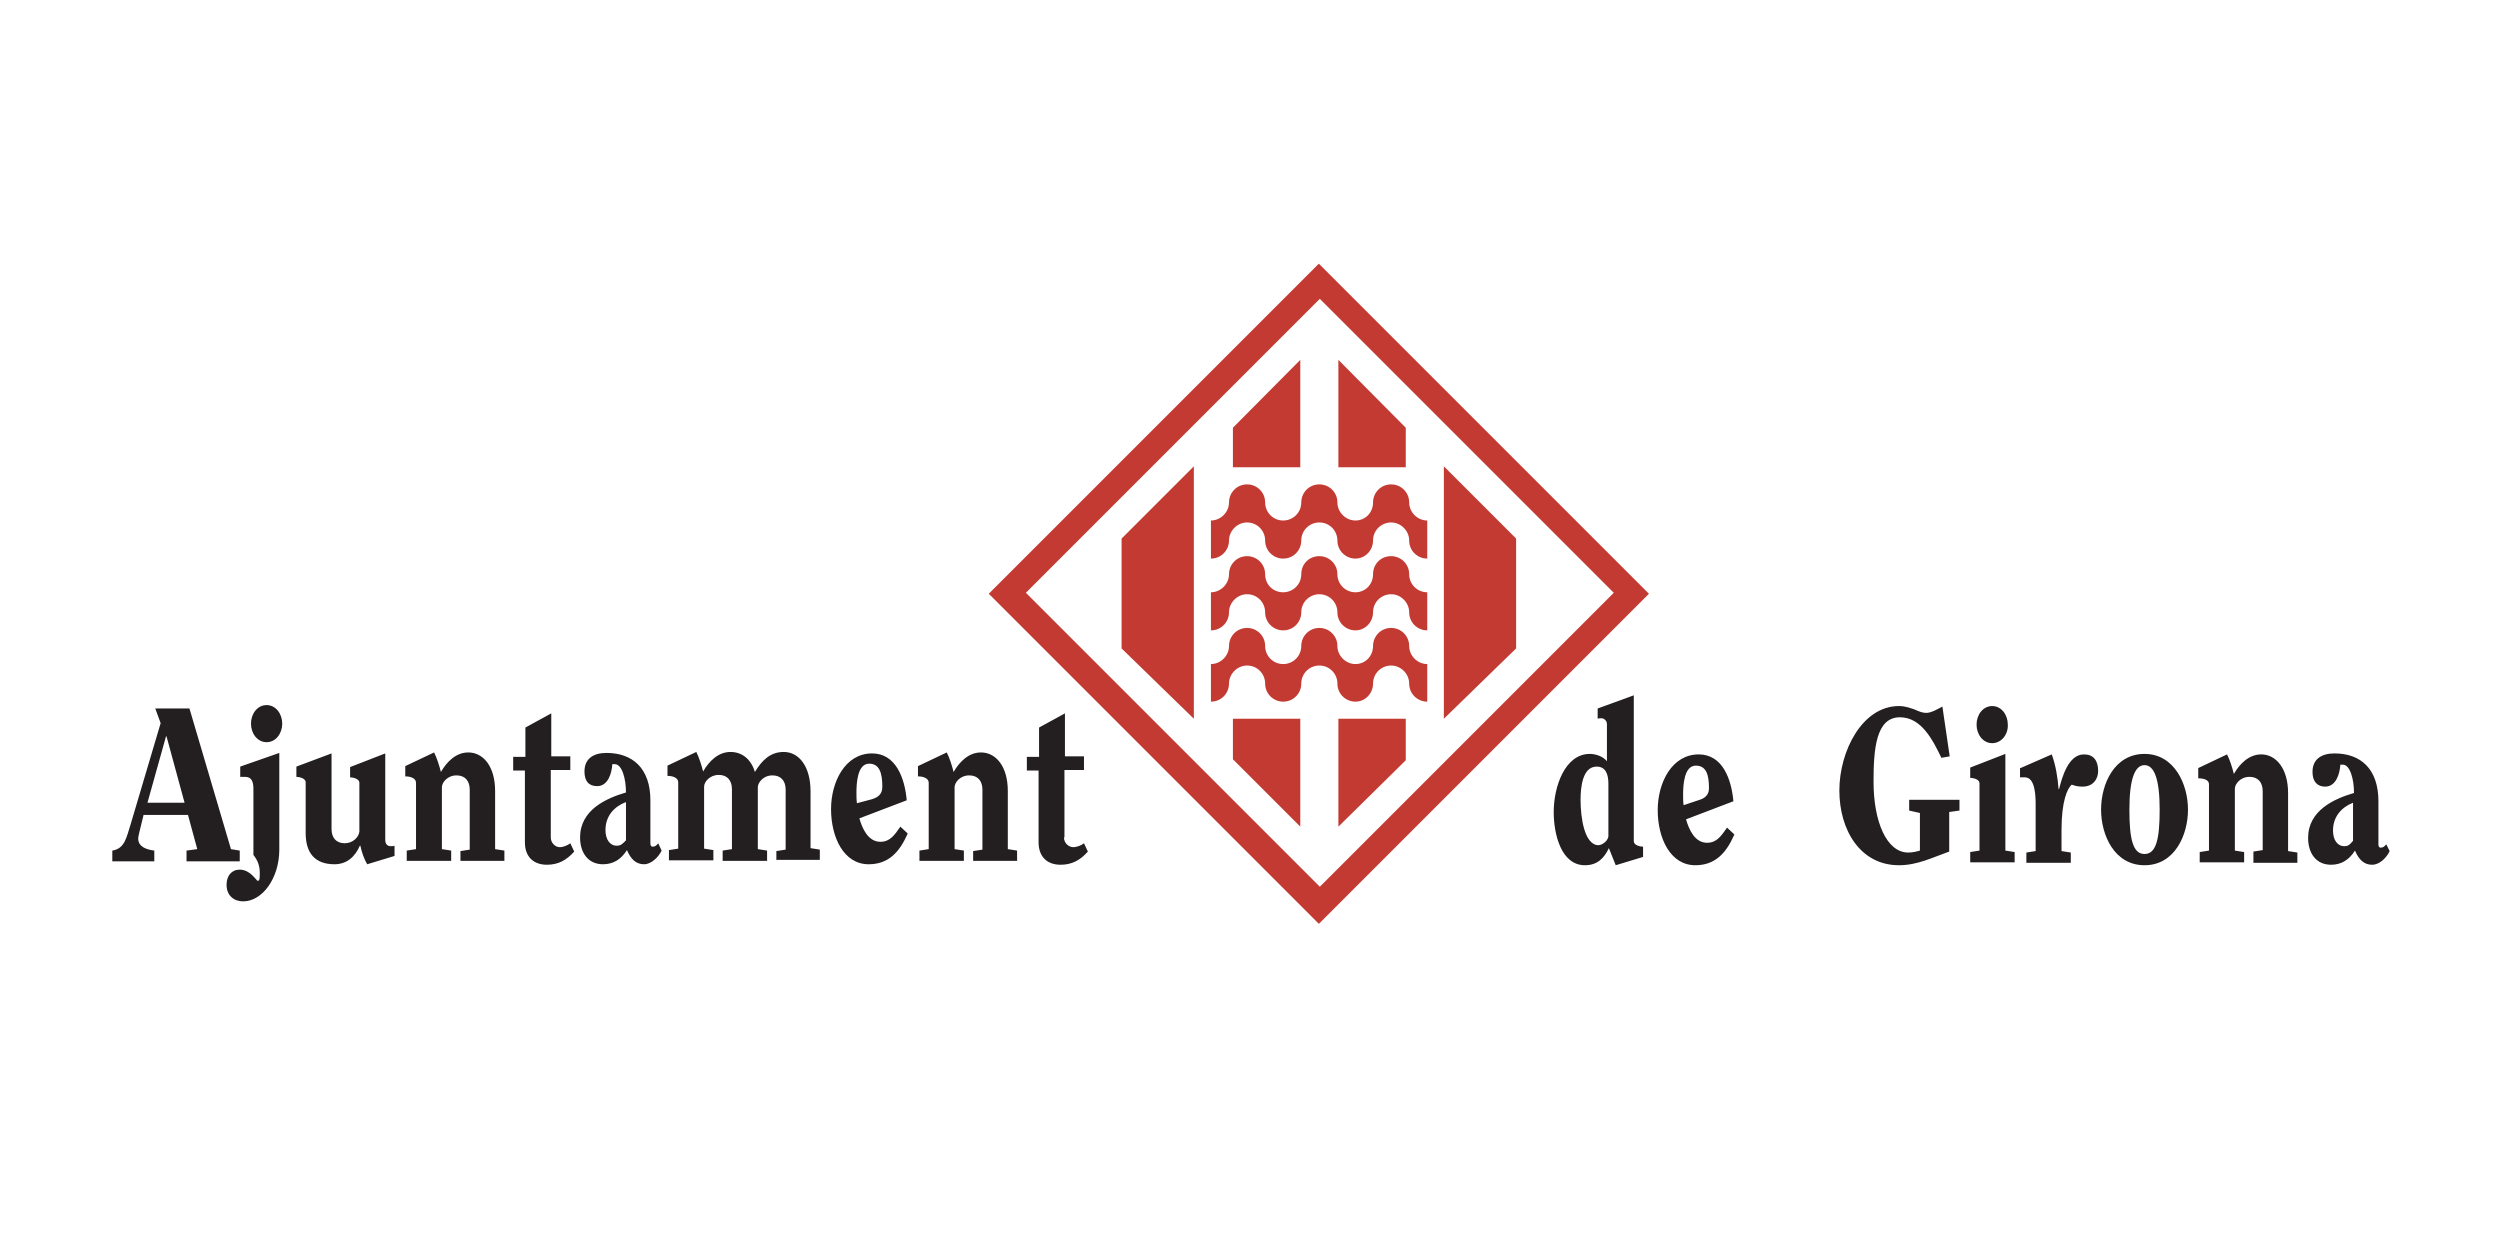 <svg id="Layer_1" xmlns="http://www.w3.org/2000/svg" viewBox="0 0 512 256">
  <style>
    .st0{fill:#C33A32;} .st1{fill:#231F20;}
  </style>
  <path class="st0" d="M210.1 121.4l60.2-60.2 60.2 60.2-60.2 60.2-60.2-60.2zm60 67.8l67.6-67.6L270.1 54l-67.6 67.6 67.6 67.6z"/>
  <path class="st0" d="M292.3 114.4c-2 0-3.7-1.6-3.7-3.7 0-2-1.7-3.7-3.7-3.7s-3.7 1.6-3.7 3.7c0 2-1.6 3.7-3.6 3.7s-3.7-1.6-3.7-3.7c0-2-1.6-3.7-3.7-3.7-2 0-3.7 1.6-3.7 3.7 0 2-1.6 3.7-3.7 3.7-2 0-3.7-1.6-3.7-3.7 0-2-1.6-3.7-3.7-3.7-2 0-3.7 1.7-3.7 3.7s-1.6 3.7-3.7 3.7v-7.8c2 0 3.7-1.7 3.7-3.7s1.6-3.7 3.7-3.7c2 0 3.7 1.6 3.7 3.7 0 2 1.6 3.7 3.7 3.7 2 0 3.7-1.6 3.7-3.7 0-2 1.6-3.7 3.7-3.7 2 0 3.7 1.6 3.7 3.7 0 2 1.7 3.7 3.7 3.7s3.6-1.6 3.6-3.7c0-2 1.6-3.7 3.7-3.7 2 0 3.7 1.6 3.7 3.7 0 2 1.7 3.7 3.7 3.7v7.8z"/>
  <path class="st0" d="M292.3 129.1c-2 0-3.7-1.6-3.7-3.7 0-2-1.7-3.7-3.7-3.7s-3.7 1.6-3.7 3.7c0 2-1.6 3.7-3.6 3.7s-3.7-1.6-3.7-3.7c0-2-1.6-3.7-3.7-3.7-2 0-3.7 1.6-3.7 3.7 0 2-1.6 3.7-3.7 3.7-2 0-3.7-1.6-3.7-3.7 0-2-1.6-3.7-3.7-3.7-2 0-3.7 1.7-3.7 3.7s-1.6 3.7-3.7 3.7v-7.8c2 0 3.7-1.7 3.7-3.7s1.6-3.7 3.7-3.7c2 0 3.7 1.6 3.7 3.7s1.6 3.7 3.7 3.7c2 0 3.7-1.6 3.7-3.7s1.6-3.7 3.7-3.7c2 0 3.7 1.6 3.7 3.7s1.7 3.7 3.7 3.7 3.6-1.6 3.6-3.7 1.6-3.7 3.7-3.7c2 0 3.7 1.6 3.7 3.7s1.7 3.7 3.7 3.7v7.8z"/>
  <path class="st0" d="M292.3 143.7c-2 0-3.7-1.6-3.7-3.7 0-2-1.7-3.7-3.7-3.7s-3.7 1.6-3.7 3.7c0 2-1.6 3.7-3.6 3.7s-3.7-1.6-3.7-3.7c0-2-1.6-3.7-3.7-3.7-2 0-3.7 1.6-3.7 3.7 0 2-1.6 3.7-3.7 3.7-2 0-3.7-1.6-3.7-3.7 0-2-1.6-3.7-3.7-3.7-2 0-3.7 1.7-3.7 3.7s-1.6 3.7-3.7 3.7V136c2 0 3.7-1.7 3.7-3.7s1.6-3.7 3.7-3.7c2 0 3.7 1.6 3.7 3.7 0 2 1.6 3.7 3.7 3.7 2 0 3.7-1.6 3.7-3.7 0-2 1.6-3.7 3.7-3.7 2 0 3.7 1.6 3.7 3.7 0 2 1.7 3.7 3.7 3.7s3.6-1.6 3.6-3.7c0-2 1.6-3.7 3.7-3.7 2 0 3.7 1.6 3.7 3.7 0 2 1.7 3.7 3.7 3.7v7.7zm-39.8 11.8v-8.3h13.8v22.1zm21.6 13.8v-22.1h13.8v8.5zm-21.6-81.7v8.1h13.8v-22zm35.4 0v8.1h-13.8v-22zm-58.2 45.2v-22.5l14.8-14.8v51.7zm80.8 0v-22.5l-14.8-14.8v51.7z"/>
  <path class="st1" d="M23 176.4v-2.2c2.6-.4 2.9-2.8 3.7-5.2l6.2-20.9-1.1-3h7l8.5 28.8 1.8.3v2.2H38.2v-2.2l2.2-.3-1.9-7h-9.1l-.9 3.7c-.1.5-.2.9-.2 1.1 0 1.8 1.8 2.3 3.3 2.5v2.2H23zm7.2-12h7.6l-3.7-13.6H34l-3.8 13.6z"/>
  <path class="st1" d="M57.2 174c0 5.9-3.5 10.6-7.4 10.6-1.8 0-3.4-1.1-3.4-3.4 0-1.8 1-3.1 2.7-3.1 2.2 0 3.4 2.3 3.7 2.3.4 0 .4-.6.4-1.7 0-1.5-.5-2.6-1.3-3.6v-13.5c0-1.4-.3-2.5-1.7-2.5h-1V157l8-2.8V174zm.6-25.8c0 2-1.3 3.8-3.2 3.8-1.9 0-3.2-1.8-3.2-3.8 0-2 1.3-3.8 3.2-3.8 1.9 0 3.2 1.8 3.2 3.8zm10.1 6.1v15.5c0 1.7.9 2.9 2.7 2.9 1.7 0 2.9-1.3 3-2.4v-10c0-.8-1.3-1.1-1.9-1.1v-2.1l7.2-2.8V172c0 .8.4 1.3 1.1 1.3.4 0 .6 0 .8-.1v2.1l-5.6 1.7c-.6-1-1.1-2.4-1.4-3.8h-.1c-1 2.3-2.7 3.8-5.2 3.8-4 0-5.9-2.3-5.9-6.4v-10.4c0-.8-1.3-1.1-1.9-1.1V157l7.2-2.7zm26.4 22.1v-2.1l1.9-.3v-12.3c0-1.7-.9-2.9-2.7-2.9-1.9 0-3 1.5-3 2.4v12.7l1.9.3v2.1h-9.1v-2.1l1.9-.3v-13.6c0-.9-1.1-1.3-2.2-1.3v-2.1l5.9-2.8c.6 1.2 1 2.5 1.4 4 1.2-2.1 3.1-4 5.6-4 3.1 0 5.5 2.9 5.5 7.9v11.9l1.9.3v2.1h-9zm18.5-4.9c0 1.2 1 2 1.8 2s1.7-.4 2.2-.8l.8 1.7c-1.6 1.8-3.3 2.7-5.6 2.7-2.7 0-4.5-1.6-4.5-4.6v-14.7h-2.4V155h2.5v-6l5.3-2.9v8.8h3.9v2.8h-4v13.8zm22.7 2.7c-.6 1.3-2.1 2.8-3.6 2.8-1.6 0-2.7-1-3.5-2.9-1.2 1.9-2.8 2.9-4.9 2.9-3.1 0-4.7-2.4-4.7-5.5 0-5.6 5.3-8 9.4-9.2 0-2.8-.8-5.8-2.3-5.8h-.5c-.1 1.9-.9 4.5-3.1 4.5-1.7 0-2.6-1-2.6-3 0-2.6 1.8-3.8 4.5-3.8 5.4 0 9 3.2 9 9.7v8.8c0 .4.1.7.5.7.5 0 .8-.3 1.1-.7l.7 1.5zm-7.4-9.9c-2.3.9-4.1 2.8-4.1 5.7 0 1.9.9 3.2 2.3 3.2.9 0 1.2-.4 1.9-1.1v-7.8zm30.9 12.1v-2.1l1.9-.3v-12.3c0-1.7-.9-2.9-2.7-2.9-2 0-3 1.6-3 2.4v12.7l1.9.3v2.1H148v-2.1l1.9-.3v-12.3c0-1.7-.9-2.9-2.7-2.9-1.8 0-3 1.4-3 2.4v12.7l1.9.3v2.1H137v-2.1l1.9-.3v-13.6c0-.9-1.1-1.3-2.2-1.3v-2.1l5.9-2.8c.6 1.2 1 2.5 1.4 4 1.2-2.1 3.1-4 5.6-4 2.3 0 4.2 1.4 5 4.1 1.4-2.3 3.1-4.1 5.9-4.1 3.1 0 5.5 2.9 5.5 8.1v11.6l1.9.3v2.1H159zm26.9-5.7c-1.7 3.9-4 6.3-8 6.3-5.1 0-7.7-5.5-7.7-11.3 0-5.6 2.9-11.4 8.4-11.4 4.9 0 6.7 5.1 7.1 9.6l-9.7 3.7c.6 2.1 1.8 4.8 4.3 4.8 2 0 2.9-1.4 4.1-3.1l1.5 1.4zm-7.4-7c1.4-.4 2.2-1.1 2.2-2.6 0-2.8-.6-4.7-2.7-4.7-2.4 0-2.6 4-2.6 5.9 0 .8 0 1.5.1 2.2l3-.8zm20.8 12.7v-2.1l1.9-.3v-12.3c0-1.7-.9-2.9-2.7-2.9-1.9 0-3 1.5-3 2.4v12.7l1.9.3v2.1h-9.1v-2.1l1.9-.3v-13.6c0-.9-1.1-1.3-2.2-1.3v-2.1l5.9-2.8c.6 1.2 1 2.5 1.4 4 1.2-2.1 3.1-4 5.6-4 3.1 0 5.5 2.9 5.5 7.9v11.9l1.9.3v2.1h-9zm18.6-4.9c0 1.2 1 2 1.9 2 .8 0 1.7-.4 2.2-.8l.8 1.7c-1.6 1.8-3.3 2.7-5.6 2.7-2.7 0-4.5-1.6-4.5-4.6v-14.7h-2.4V155h2.5v-6l5.3-2.9v8.8h3.9v2.8h-4v13.8zm116.7-29.1v29.9c0 .8 1.3 1.1 1.9 1.1v2.1l-5.6 1.7-1.4-3.5c-1 2.1-2.4 3.5-4.9 3.5-4.9 0-6.4-6.4-6.4-10.9 0-5.2 2.3-11.9 7.4-11.9 1.2 0 2.7.5 3.5 1.5v-7.6c0-.8-.7-1.2-1.1-1.2-.3 0-.6 0-.8.1v-2.1l7.4-2.7zm-5.2 28.8v-10.7c0-2-.6-3.5-2.4-3.5-2.9 0-3.3 4.2-3.3 6.8 0 3.7.8 9.3 3.7 9.3 1-.1 2-1.1 2-1.9zm25.8-.3c-1.7 3.9-4 6.3-8 6.3-5.1 0-7.7-5.5-7.7-11.3 0-5.6 2.9-11.4 8.4-11.4 4.9 0 6.7 5.1 7.1 9.6l-9.7 3.7c.6 2.1 1.8 4.8 4.3 4.8 2 0 2.9-1.4 4.1-3.1l1.5 1.4zm-7.4-7c1.4-.4 2.2-1.1 2.2-2.5 0-2.8-.6-4.6-2.7-4.6-2.4 0-2.6 4-2.6 5.9 0 .8 0 1.5.1 2.2l3-1zm51.4 10.5c-3.4 1.2-6.5 2.8-10.3 2.8-7.9 0-12.2-7.2-12.2-15.3 0-8.1 4.7-17.3 12.2-17.3 1.3 0 2.3.4 3.2.7.9.4 1.6.7 2.4.7 1 0 2.4-.8 3.3-1.3l1.5 10.2-1.7.3c-1.8-3.7-4.1-8.3-8.5-8.3-4.9 0-5.4 6.5-5.4 13.2 0 8.2 2.7 14.5 7.1 14.5.9 0 1.7-.2 2.4-.4v-7.7l-2.2-.5v-2.2h10.3v2.2l-2.1.3v8.1zm11.5-20v19.8l1.9.3v2.1h-9.1v-2.1l1.9-.3v-13.8c0-.8-1.3-1.1-1.9-1.1v-2.1l7.2-2.8zm-2.7-2.2c-1.9 0-3.2-1.8-3.2-3.8 0-2 1.3-3.8 3.2-3.8 1.9 0 3.2 1.8 3.2 3.8.1 2-1.3 3.8-3.2 3.8zm5.8 5.1l6.4-2.8c.8 2.2 1.2 4.6 1.4 7.1h.1c.6-2.4 1.9-7.1 5.1-7.1 1.9 0 2.9 1.2 2.9 3.4 0 1.5-.9 3.2-3.2 3.2-1.1 0-1.6-.2-2.2-.4-.9.7-2.1 3.4-2.1 9.2v4.4l1.9.3v2.1H415v-2.1l1.9-.3V165c0-1.7 0-5.8-2.2-5.8h-1v-1.9zm34.3 8.5c0 5.2-2.7 11.4-8.9 11.4s-8.9-6.2-8.9-11.4 2.7-11.4 8.9-11.4c6.1 0 8.9 6.2 8.9 11.4zm-12 0c0 6 .7 9.1 3.1 9.1 2.4 0 3.1-3.1 3.1-9.1 0-6.2-1.1-9.1-3.1-9.1s-3.1 2.9-3.1 9.1zm25.4 10.7v-2.1l1.9-.3V162c0-1.7-.9-2.9-2.7-2.9-1.9 0-3 1.5-3 2.4v12.7l1.9.3v2.1h-9.1v-2.1l1.9-.3v-13.6c0-.9-1.1-1.2-2.2-1.2v-2.1l5.9-2.8c.6 1.2 1 2.5 1.4 4 1.2-2.1 3.1-4 5.6-4 3.1 0 5.5 3 5.5 7.9v11.9l1.9.3v2.1h-9zm27.9-2.2c-.6 1.3-2 2.8-3.6 2.8s-2.7-1-3.5-2.9c-1.2 1.9-2.8 2.9-4.9 2.9-3.1 0-4.7-2.4-4.7-5.5 0-5.6 5.3-8 9.4-9.2 0-2.8-.8-5.8-2.3-5.8h-.5c-.1 1.9-.9 4.5-3.1 4.5-1.6 0-2.6-1-2.6-3 0-2.6 1.8-3.8 4.5-3.8 5.4 0 9 3.2 9 9.8v8.8c0 .4.1.7.5.7.5 0 .8-.3 1.1-.7l.7 1.4zm-7.5-9.9c-2.3.9-4.1 2.8-4.1 5.7 0 1.9.9 3.2 2.3 3.2.9 0 1.2-.4 1.8-1.1v-7.8z"/>
</svg>

